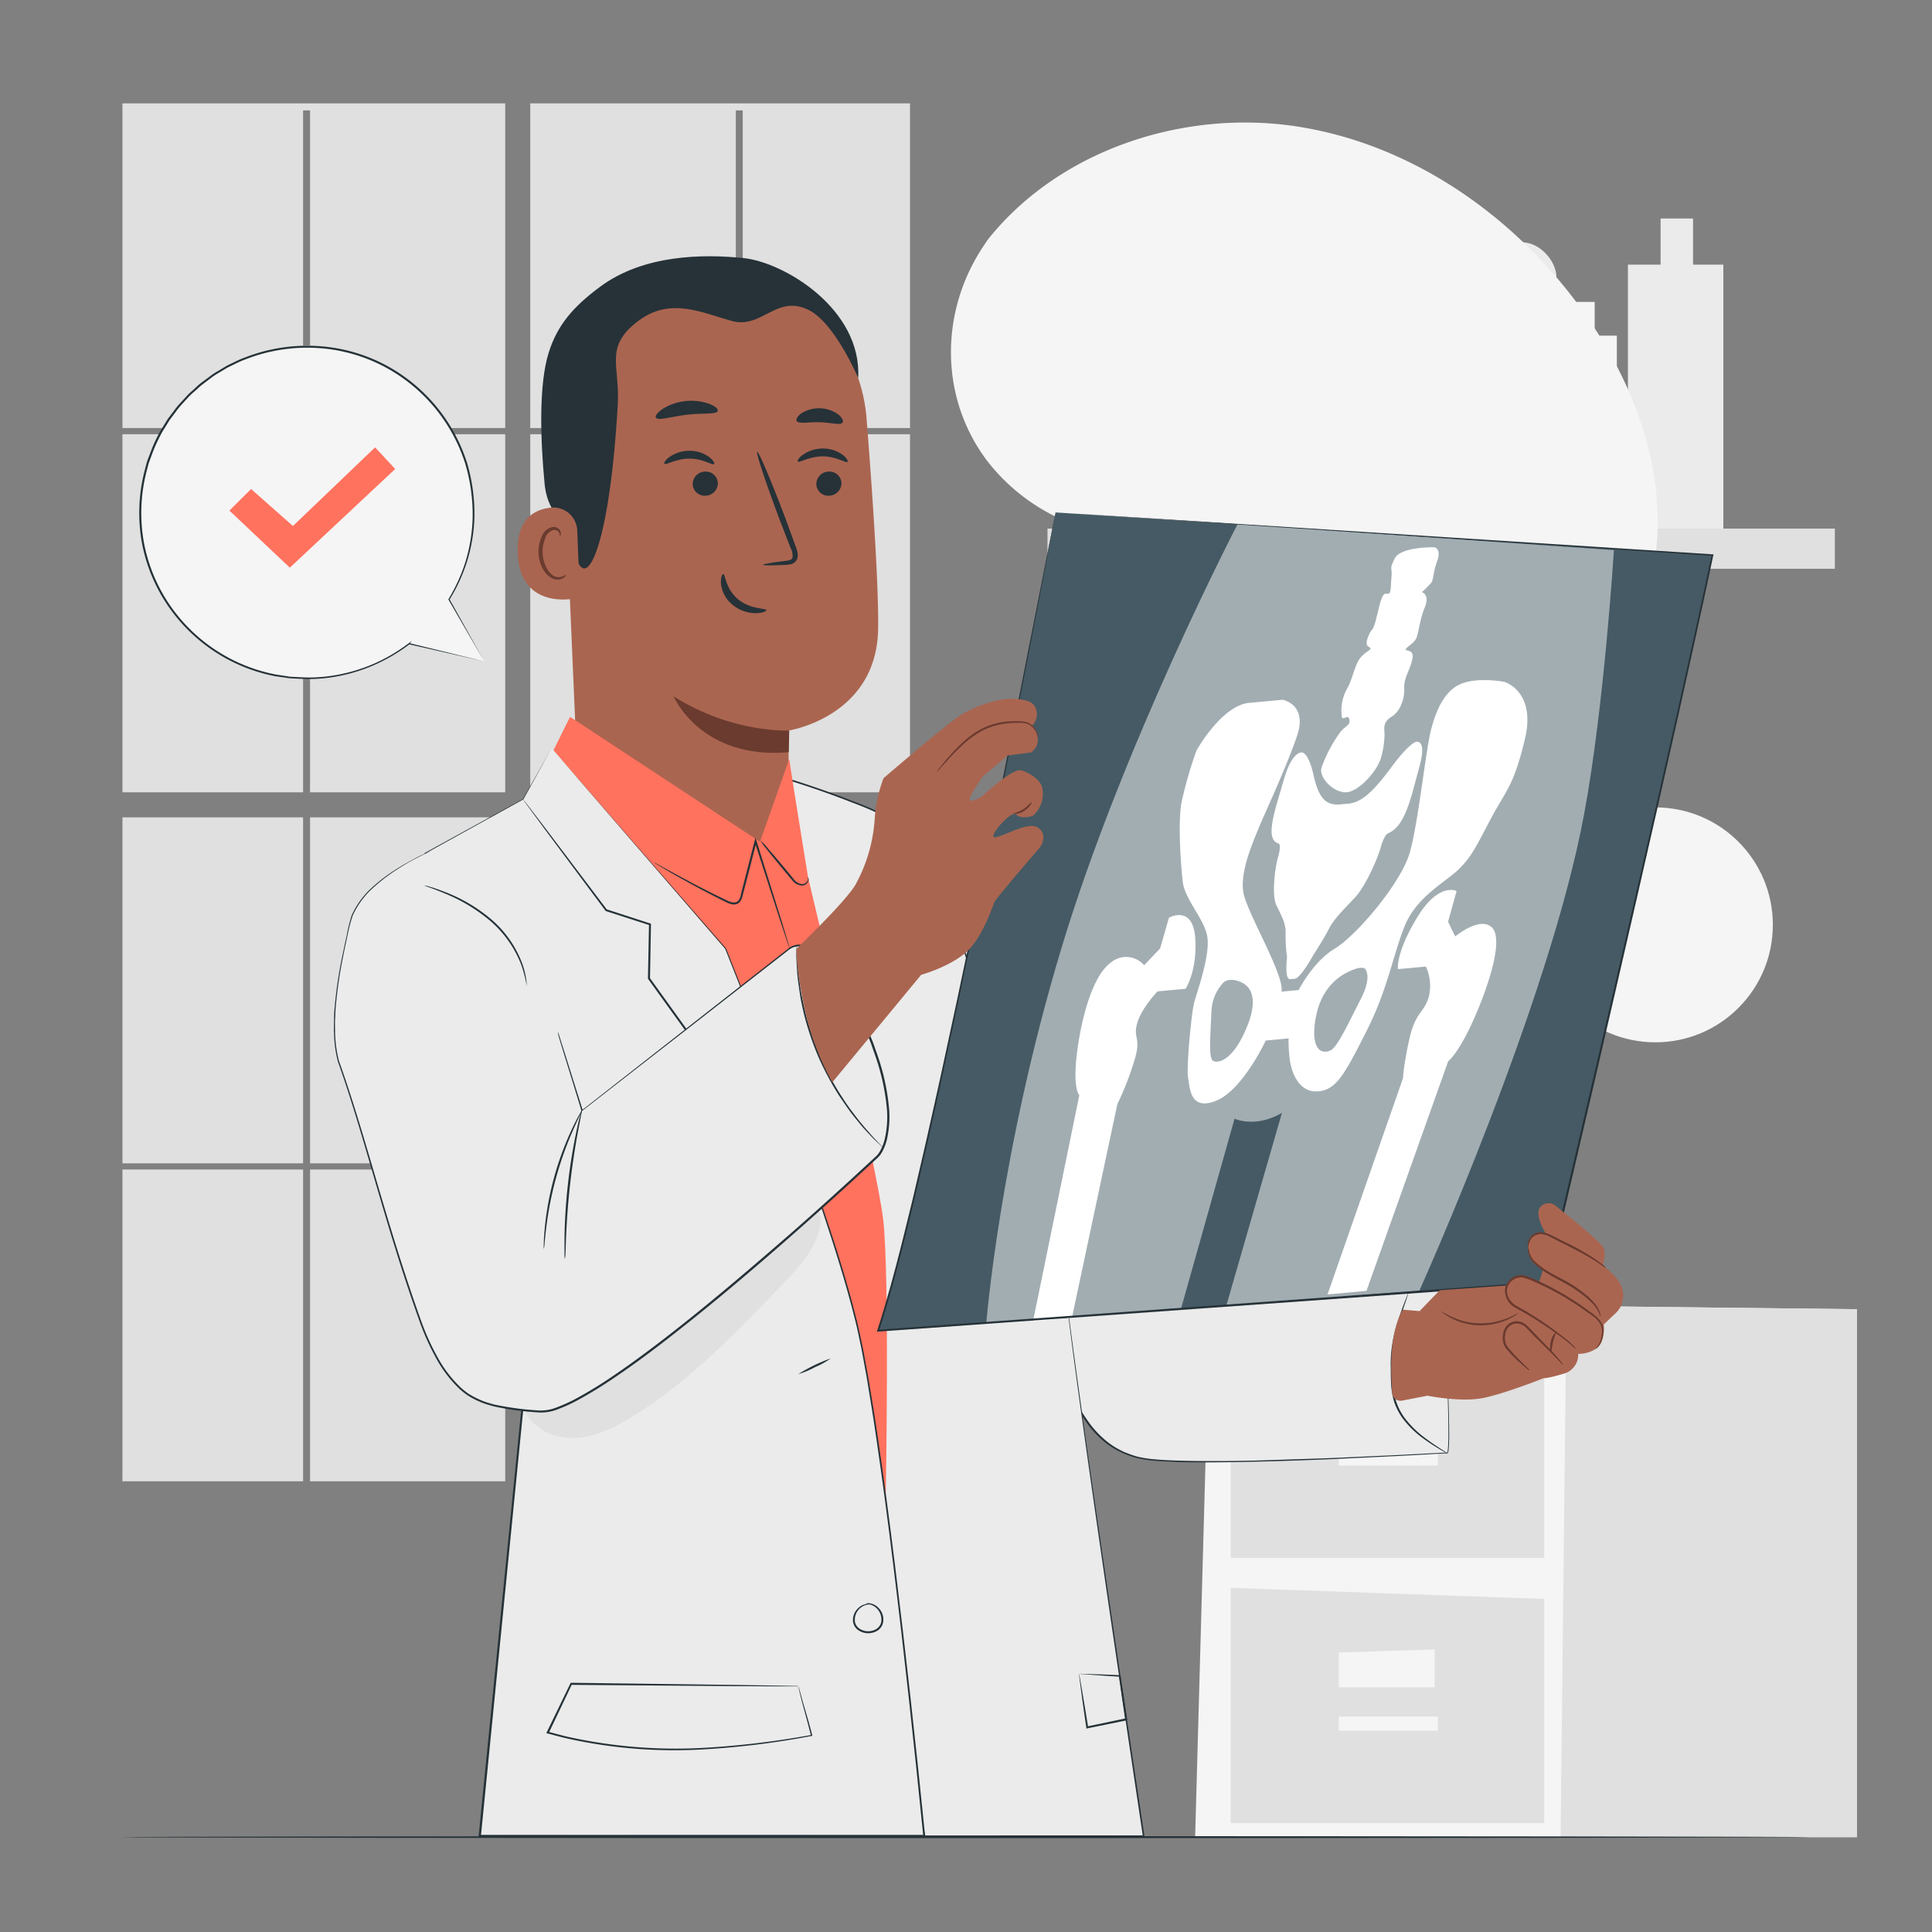 <svg xmlns="http://www.w3.org/2000/svg" viewBox="0 0 500 500"><rect x="0" y="0" width="500" height="500" fill="#808080" stroke="none"/><g id="background-complete"><rect x="31.69" y="112.38" width="46.75" height="92.67" style="fill:#e0e0e0"></rect><rect x="80.24" y="112.38" width="50.51" height="92.67" style="fill:#e0e0e0"></rect><rect x="80.24" y="211.53" width="50.51" height="89.54" style="fill:#e0e0e0"></rect><polygon points="137.23 110.78 190.43 110.78 190.43 28.57 192.22 28.57 192.22 110.78 235.51 110.78 235.51 26.75 137.23 26.75 137.23 110.78" style="fill:#e0e0e0"></polygon><rect x="192.22" y="112.38" width="43.29" height="92.67" style="fill:#e0e0e0"></rect><rect x="192.22" y="211.53" width="43.29" height="89.54" style="fill:#e0e0e0"></rect><rect x="31.69" y="211.53" width="46.75" height="89.54" style="fill:#e0e0e0"></rect><rect x="137.23" y="211.53" width="53.2" height="89.54" style="fill:#e0e0e0"></rect><rect x="31.69" y="302.67" width="46.75" height="80.69" style="fill:#e0e0e0"></rect><rect x="192.22" y="302.67" width="43.29" height="80.69" style="fill:#e0e0e0"></rect><polygon points="78.44 110.78 78.44 28.57 80.24 28.57 80.24 110.78 130.75 110.78 130.75 26.75 31.69 26.75 31.69 110.78 78.44 110.78" style="fill:#e0e0e0"></polygon><rect x="137.23" y="302.67" width="53.2" height="80.69" style="fill:#e0e0e0"></rect><rect x="80.24" y="302.67" width="50.51" height="80.69" style="fill:#e0e0e0"></rect><rect x="137.23" y="112.38" width="53.2" height="92.67" style="fill:#e0e0e0"></rect><polygon points="313.13 336.93 309.3 475.45 480.56 475.45 480.56 338.82 313.13 336.93" style="fill:#f5f5f5"></polygon><polygon points="405.4 337.98 403.88 475.45 480.56 475.45 480.56 338.82 405.4 337.98" style="fill:#e0e0e0"></polygon><polygon points="318.51 342.29 318.51 403.18 399.64 403.18 399.64 345.17 318.51 342.29" style="fill:#e0e0e0"></polygon><polygon points="346.48 359.04 346.48 368.03 371.3 368.03 371.3 358.22 346.48 359.04" style="fill:#f5f5f5"></polygon><rect x="346.48" y="375.6" width="25.63" height="3.68" style="fill:#f5f5f5"></rect><polygon points="318.51 410.93 318.51 471.81 399.64 471.81 399.64 413.8 318.51 410.93" style="fill:#e0e0e0"></polygon><polygon points="346.48 427.68 346.48 436.67 371.3 436.67 371.3 426.86 346.48 427.68" style="fill:#f5f5f5"></polygon><rect x="346.48" y="444.23" width="25.63" height="3.68" style="fill:#f5f5f5"></rect><path d="M361.36,62.68h-3V57a3.17,3.17,0,0,0-3-3.34H332.57a3.17,3.17,0,0,0-3,3.34v5.68h-3V57a6.17,6.17,0,0,1,6-6.34H355.4a6.17,6.17,0,0,1,6,6.34Z" style="fill:#ebebeb"></path><rect x="284.69" y="62.68" width="118.12" height="78.98" rx="9.13" style="fill:#ebebeb"></rect><rect x="340.44" y="86.22" width="7.08" height="31.74" style="fill:#f5f5f5"></rect><rect x="340.44" y="86.22" width="7.08" height="31.74" transform="translate(241.9 446.07) rotate(-90)" style="fill:#f5f5f5"></rect><path d="M370.35,102.16a2,2,0,0,1-.05-.42q0-.46-.09-1.26c0-.28,0-.58-.06-.92s-.11-.71-.17-1.11a20.64,20.64,0,0,0-.56-2.72,25.56,25.56,0,0,0-2.95-7A26.24,26.24,0,0,0,335,77.55a24.57,24.57,0,0,0-6.62,3.57,29.54,29.54,0,0,0-3,2.53,29,29,0,0,0-2.56,3,25.21,25.21,0,0,0-3.74,7.21,25.94,25.94,0,0,0,0,16.52,25.14,25.14,0,0,0,3.74,7.22,30,30,0,0,0,2.56,3,32.05,32.05,0,0,0,3,2.53,28.27,28.27,0,0,0,3.22,2.06,25.61,25.61,0,0,0,3.41,1.5,26.31,26.31,0,0,0,31.52-11.17,25.63,25.63,0,0,0,2.94-7,20.76,20.76,0,0,0,.56-2.73c.06-.4.13-.76.17-1.1s0-.64.06-.92q.06-.8.09-1.26a2.14,2.14,0,0,1,.05-.43,2.85,2.85,0,0,1,0,.43c0,.31,0,.73,0,1.26q0,.42,0,.93c0,.34-.1.71-.15,1.12a19,19,0,0,1-.51,2.75,25.17,25.17,0,0,1-2.89,7.11,26.64,26.64,0,0,1-17.92,12.62,27.06,27.06,0,0,1-17.52-2.65,27.17,27.17,0,0,1-3.28-2.1,29.33,29.33,0,0,1-3-2.57,29.89,29.89,0,0,1-2.62-3.09,25.71,25.71,0,0,1-3.83-7.37,28.41,28.41,0,0,1-1.38-8.44,28.74,28.74,0,0,1,1.38-8.44,25.65,25.65,0,0,1,3.83-7.36A30.08,30.08,0,0,1,325,83.27a30.73,30.73,0,0,1,3-2.58,28.46,28.46,0,0,1,3.28-2.1,28.14,28.14,0,0,1,3.49-1.52,26.56,26.56,0,0,1,31.95,11.5,25.05,25.05,0,0,1,2.89,7.11,18.75,18.75,0,0,1,.51,2.75c.05.4.12.77.15,1.11s0,.65,0,.93c0,.54,0,1,0,1.27A2.66,2.66,0,0,1,370.35,102.16Z" style="fill:#f5f5f5"></path><path d="M438.16,68.49V56.55h-8.4V68.49h-8.45V136.8H446V68.49Z" style="fill:#ebebeb"></path><rect x="271.09" y="136.8" width="203.77" height="10.4" style="fill:#e0e0e0"></rect><rect x="310.91" y="147.19" width="5.93" height="24.58" style="fill:#e0e0e0"></rect><rect x="429.56" y="147.19" width="5.93" height="24.58" style="fill:#e0e0e0"></rect><path d="M392.21,86.86V78.13h-6.15v8.73h-6.17V136.8h18.05V86.86Z" style="fill:#fafafa"></path><path d="M412.7,86.86V78.13h-6.14v8.73h-6.18V136.8h18.06V86.86Z" style="fill:#f5f5f5"></path><rect x="278.47" y="104.35" width="32.44" height="32.44" style="fill:#e0e0e0"></rect><path d="M310.76,112.69c0,.21-7.17.38-16,.38s-16-.17-16-.38,7.16-.38,16-.38S310.76,112.48,310.76,112.69Z" style="fill:#ebebeb"></path><path d="M295.93,117s.12,0,.33,0a2.67,2.67,0,0,1,.86.41,4.64,4.64,0,0,1,1.78,3,6.8,6.8,0,0,1-.84,5.1,4.67,4.67,0,0,1-2.52,1.91,6.13,6.13,0,0,1-3.37,0,6,6,0,0,1-4.51-4.34,5.06,5.06,0,0,1,4.76-6.21,2.13,2.13,0,0,1,1.25.21c0,.07-.45,0-1.23.09a5.14,5.14,0,0,0-2.89,1.4,4.67,4.67,0,0,0-1.21,4.36,5.34,5.34,0,0,0,4,3.76,5.52,5.52,0,0,0,3,0,4,4,0,0,0,2.16-1.6,6.37,6.37,0,0,0,.88-4.6,4.58,4.58,0,0,0-1.43-2.85C296.35,117.16,295.9,117,295.93,117Z" style="fill:#ebebeb"></path></g><g id="background-simple"><path d="M255.57,62.11l-1.18,1.78c-9.93,15-11.12,34.18-2.54,49.78a46.61,46.61,0,0,0,3.75,5.76,50.55,50.55,0,0,0,43.7,19.27c9.79-.82,19.79-4.47,29.17-1.69,12.21,3.61,18.6,16.48,23.63,28.08s11.45,24.47,23.68,28c7.66,2.23,16.06.12,23.13-3.67,18.7-10,29.55-31.49,30.07-52.5s-8.13-41.38-20.64-58.22c-17.52-23.58-43.61-41.57-72.91-46S274,38.87,255.57,62.11Z" style="fill:#f5f5f5"></path><circle cx="428.41" cy="239.35" r="30.4" style="fill:#f5f5f5"></circle></g><g id="Character"><path d="M224.27,108.34A42.57,42.57,0,0,0,181.9,69.1h-2.2c-23.78,1.34-35.93,22.29-33.93,46l4.1,95.16h0l54.37,21.32-.18-42.51s22.87-3.51,23.2-26.36C227.41,151.68,225.89,128.92,224.27,108.34Z" style="fill:#aa6550"></path><path d="M204.25,189.05s-14.6.84-29.93-8.83c0,0,7,16.46,29.82,14.45Z" style="fill:#6b3b2f"></path><path d="M217.77,125a3.28,3.28,0,0,1-3.16,3.29,3.12,3.12,0,0,1-3.35-2.95,3.26,3.26,0,0,1,3.15-3.29A3.12,3.12,0,0,1,217.77,125Z" style="fill:#263238"></path><path d="M219.34,119.52c-.41.42-2.87-1.41-6.39-1.41s-6.09,1.75-6.47,1.32c-.18-.19.23-1,1.35-1.77a9,9,0,0,1,5.18-1.59,8.7,8.7,0,0,1,5.09,1.65C219.17,118.56,219.54,119.33,219.34,119.52Z" style="fill:#263238"></path><path d="M185.78,125a3.27,3.27,0,0,1-3.15,3.29,3.13,3.13,0,0,1-3.36-2.95,3.26,3.26,0,0,1,3.15-3.29A3.12,3.12,0,0,1,185.78,125Z" style="fill:#263238"></path><path d="M184.81,120.1c-.4.42-2.87-1.41-6.38-1.41s-6.09,1.76-6.47,1.32c-.19-.19.22-1,1.35-1.77a8.9,8.9,0,0,1,5.18-1.58,8.53,8.53,0,0,1,5.08,1.65C184.65,119.14,185,119.91,184.81,120.1Z" style="fill:#263238"></path><path d="M197.51,146.17c0-.2,2.17-.57,5.7-1,.9-.09,1.75-.27,1.9-.88a4.59,4.59,0,0,0-.59-2.66l-2.64-6.84c-3.66-9.73-6.31-17.73-5.92-17.87s3.68,7.62,7.35,17.35l2.52,6.88c.34,1,.92,2.18.46,3.52a2.23,2.23,0,0,1-1.48,1.31,6.48,6.48,0,0,1-1.52.21C199.73,146.36,197.52,146.37,197.51,146.17Z" style="fill:#263238"></path><path d="M187.17,148.58c.57,0,.57,3.78,3.82,6.49s7.32,2.31,7.35,2.84c0,.24-.91.74-2.62.78a9.49,9.49,0,0,1-6.13-2.15,8.27,8.27,0,0,1-3-5.44C186.48,149.5,186.9,148.56,187.17,148.58Z" style="fill:#263238"></path><path d="M185.75,106.34c-.35,1-3.86.49-8,1s-7.45,1.61-8,.75c-.24-.41.34-1.31,1.69-2.23a14,14,0,0,1,12.17-1.32C185.14,105.13,185.9,105.88,185.75,106.34Z" style="fill:#263238"></path><path d="M218.07,109.35c-.62.79-3,0-5.95-.08s-5.37.52-5.94-.31c-.24-.41.14-1.21,1.22-2a8.59,8.59,0,0,1,9.58.32C218,108.14,218.34,109,218.07,109.35Z" style="fill:#263238"></path><path d="M222.1,97.86s-6-14.33-12.9-17.68c-8.34-4.06-12,5.1-19.92,2.86s-15.92-6.14-24.07,0c-8.92,6.72-4.76,11.45-5.33,21.59-2.32,41.11-9.85,52.72-11.94,33.35-.23-2.12-6.12-3.82-7-12.78-1.11-11.63-1.53-25.74,1.08-34,2.2-6.95,6.18-11.74,13.3-17,11.24-8.34,26.65-8.49,37.12-7.41S223.09,79.94,222.1,97.86Z" style="fill:#263238"></path><path d="M149.39,137.36a6.2,6.2,0,0,0-6.68-6c-4.26.4-9,2.81-8.75,11.62.47,15.62,16.06,11.93,16.07,11.48S149.65,143.9,149.39,137.36Z" style="fill:#aa6550"></path><path d="M146.46,148.7c-.07,0-.27.2-.72.42a2.74,2.74,0,0,1-2,.1c-1.67-.55-3.13-3.13-3.29-5.95a8.9,8.9,0,0,1,.64-3.92,3.13,3.13,0,0,1,2-2.15,1.4,1.4,0,0,1,1.63.7c.22.43.13.74.21.77s.33-.27.18-.91a1.65,1.65,0,0,0-.64-1,2,2,0,0,0-1.52-.36,3.83,3.83,0,0,0-2.77,2.51,9.3,9.3,0,0,0-.81,4.38c.19,3.15,1.89,6,4.17,6.63a2.91,2.91,0,0,0,2.48-.48C146.44,149.07,146.51,148.72,146.46,148.7Z" style="fill:#6b3b2f"></path><path d="M373.32,333.12l-61.25-5.51s-39.86-70.21-45.41-79.3S245,219,239.19,217.85,267.55,343,273.51,354.28s9.69,20.15,21.17,23S373,376,374.47,376,373.32,333.12,373.32,333.12Z" style="fill:#ebebeb"></path><path d="M373.32,333.12s0,.43.1,1.27.13,2.09.24,3.71c.19,3.27.47,8.08.77,14.29.15,3.1.31,6.56.44,10.33.06,1.89.12,3.87.15,5.92s.07,4.18-.11,6.4a4.52,4.52,0,0,1-.16.85.43.43,0,0,1-.17.25.29.29,0,0,1-.17,0h-.11l-.41,0-1.7.09-3.47.2-7.28.39-15.83.76c-5.55.23-11.37.46-17.43.62s-12.37.3-18.91.24c-1.63,0-3.28,0-4.94-.1s-3.34-.11-5-.27a30.79,30.79,0,0,1-5.08-.73,22.2,22.2,0,0,1-2.47-.8c-.41-.16-.82-.31-1.22-.49l-1.18-.58a20.51,20.51,0,0,1-4.34-3,25.76,25.76,0,0,1-3.61-4,70.44,70.44,0,0,1-5.61-9.34l-2.56-4.92a52.38,52.38,0,0,1-2.08-5.24c-1.25-3.56-2.4-7.18-3.54-10.86-2.27-7.34-4.47-14.88-6.65-22.57-4.36-15.38-8.65-31.37-12.79-47.81-2.24-8.94-4.38-17.78-6.29-26.53-1-4.37-1.86-8.72-2.61-13.06-.37-2.17-.71-4.34-.91-6.52a12.09,12.09,0,0,1,0-3.34,1.41,1.41,0,0,1,.19-.45.62.62,0,0,1,.57-.29,5,5,0,0,1,.85.24,8.55,8.55,0,0,1,1.47.77,32.16,32.16,0,0,1,5,4.11c1.54,1.49,3,3,4.42,4.61,2.84,3.14,5.49,6.38,8,9.64s4.93,6.57,7.12,10c.56.84,1.06,1.71,1.55,2.58s1,1.73,1.48,2.59l2.94,5.12,40.19,70.32-.14-.09,45.08,4.15,12,1.12,3.1.3,1,.11-1.07-.07-3.13-.27-12.07-1-45-4H312l0-.08-40.3-70.23c-1-1.7-1.95-3.4-2.94-5.12-.49-.86-1-1.73-1.48-2.59s-1-1.74-1.55-2.57c-2.17-3.37-4.59-6.65-7.1-9.92s-5.18-6.48-8-9.61c-1.41-1.56-2.87-3.1-4.4-4.58a32.24,32.24,0,0,0-4.92-4,8.83,8.83,0,0,0-1.4-.72,4.53,4.53,0,0,0-.7-.21s-.17.13-.23.37a11.42,11.42,0,0,0,0,3.15c.19,2.16.53,4.32.9,6.48.76,4.33,1.66,8.67,2.61,13,1.92,8.74,4.06,17.58,6.3,26.51,4.13,16.44,8.42,32.42,12.77,47.8,2.18,7.69,4.37,15.22,6.63,22.57,1.14,3.67,2.29,7.29,3.53,10.84a51.19,51.19,0,0,0,2.05,5.18l2.56,4.91a69.79,69.79,0,0,0,5.56,9.29,25.31,25.31,0,0,0,3.53,3.91,20.19,20.19,0,0,0,4.25,3l1.16.58c.39.17.79.31,1.19.47a20.92,20.92,0,0,0,2.43.8,31.38,31.38,0,0,0,5,.72c1.67.16,3.35.21,5,.27s3.31.09,4.94.11c6.52.07,12.83,0,18.89-.21s11.87-.37,17.42-.59l15.83-.72,7.28-.38,3.48-.18,1.7-.08.42,0h.16c0,.15,0,0,0,0s0,0,0-.11a4.89,4.89,0,0,0,.14-.78c.19-2.18.14-4.32.13-6.37s-.08-4-.13-5.91c-.12-3.78-.26-7.23-.39-10.33-.29-6.2-.52-11-.68-14.29q-.12-2.44-.18-3.72C373.33,333.55,373.32,333.12,373.32,333.12Z" style="fill:#263238"></path><path d="M275.71,331.07C274.49,332.5,296,475.25,296,475.25H239.19L198,281.21l6.29-79.44s29.77,9,34.94,16.08S275.71,331.07,275.71,331.07Z" style="fill:#ebebeb"></path><path d="M275.71,331.07c-.28-.92-4.61-15.17-12.62-41.5-4.07-13.19-9-29.22-15-47.49-1.51-4.56-3.1-9.26-4.83-14.07-.88-2.39-1.76-4.83-2.8-7.24a11.93,11.93,0,0,0-1.9-3.38,16.6,16.6,0,0,0-3.07-2.5,86.79,86.79,0,0,0-14.89-7.17c-5.27-2.07-10.75-4-16.4-5.74l.29-.2c-1.9,24.19-4,51-6.26,79.45v-.07c5.34,25.14,11.07,52.08,17,79.86,8.57,40.35,16.76,78.9,24.25,114.18l-.24-.19L296,475l-.22.25c-6.5-43.41-11.75-79.44-15.27-104.63-1.76-12.6-3.09-22.49-3.91-29.24s-1.12-10.36-.91-10.35a11.43,11.43,0,0,0,.13,2.64c.18,1.74.48,4.33.91,7.7.87,6.74,2.23,16.62,4,29.21,3.59,25.18,8.91,61.2,15.45,104.6l0,.25H296l-56.83,0H239l0-.2L214.67,361.13l-17-79.86v-.08c2.26-28.41,4.39-55.25,6.32-79.44l0-.28.26.08q8.5,2.65,16.42,5.76a87,87,0,0,1,15,7.24,16.88,16.88,0,0,1,3.15,2.56,12.67,12.67,0,0,1,2,3.5c1,2.43,1.92,4.87,2.8,7.27,1.72,4.81,3.31,9.52,4.81,14.09,6,18.28,10.89,34.32,14.92,47.52s7.11,23.6,9.2,30.69l2.38,8.1c.26.91.46,1.61.6,2.08S275.71,331.07,275.71,331.07Z" style="fill:#263238"></path><path d="M143.23,194.18l4.3-8.65,49.16,32.31,7.56-21.37c0,.51,4.85,30.44,4.85,30.44s17.73,74.08,19.45,88.53.68,71.43.68,71.43l-2-10.16s-8.24-39.83-8.86-42-27.63-83.14-31.88-89.15S143.23,194.18,143.23,194.18Z" style="fill:#FF725E"></path><path d="M142.77,193.65l-7.39,13.25-25.35,14,26,135.38-11.86,119h115s-9.88-100.8-17.4-132.43-34-97.25-34-97.25Z" style="fill:#ebebeb"></path><path d="M142.77,193.65c.74.86,16.51,19,45.14,51.82l0,0v0c5,12.57,10.63,27,16.52,43,2.93,8,5.95,16.46,8.92,25.3s5.92,18.11,8.36,27.87c.61,2.44,1.08,4.93,1.64,7.43l1.39,7.6c.87,5.12,1.72,10.32,2.48,15.61,1.57,10.58,3,21.49,4.39,32.68,2.77,22.37,5.36,45.87,7.81,70.2l0,.28H123.87l0-.28c4.29-42.87,8.3-83,11.89-119v.06c-11-57.8-20-104.88-25.88-135.4l0-.09.08,0,25.37-13.94,0,0,7.46-13.21c-.23.43-2.34,4.24-7.33,13.28v0h0l-25.32,14,.06-.13c5.88,30.5,14.95,77.57,26.08,135.36v.06c-3.57,36-7.56,76.13-11.82,119l-.26-.28h115l-.26.28c-2.44-24.33-5-47.82-7.77-70.19-1.38-11.19-2.81-22.09-4.37-32.67-.76-5.29-1.61-10.49-2.46-15.61q-.71-3.82-1.39-7.59c-.56-2.48-1-5-1.63-7.41-2.43-9.73-5.39-19-8.32-27.83s-6-17.28-8.88-25.31c-5.87-16.05-11.44-30.47-16.45-43l0,0Z" style="fill:#263238"></path><path d="M210.1,309.48c-.36.44-5.08-5.38-12.25-14.91s-16.95-22.88-27.59-37.7l-2.52-3.51-.05-.07v-.08c.09-4.85.19-9.54.27-14l.18.24-11.34-3.66-.07,0,0-.05L141.21,214.9,136.87,209l-1.13-1.56-.28-.41c-.06-.09-.09-.14-.08-.14s0,0,.11.12l.31.38,1.19,1.53,4.44,5.81,15.63,20.67-.12-.08L168.29,239l.18.06v.18c-.08,4.47-.16,9.17-.25,14l-.05-.16,2.52,3.51c10.64,14.81,20.34,28.18,27.46,37.78S209.84,309.81,210.1,309.48Z" style="fill:#263238"></path><path d="M135.92,365.14c2.12,4.82,7.83,7.3,13.09,7s10.15-2.74,14.63-5.51c14.82-9.15,27-21.88,39.08-34.47,4.11-4.3,8.4-8.94,9.52-14.78.45-2.37-.11-5.46-2.44-6.08-1.44-.39-2.91.38-4.2,1.13A398.37,398.37,0,0,0,135,364.63" style="fill:#e0e0e0"></path><path d="M111.37,220.33s-18.31,7.5-20.82,18.52c-2.79,12.25-6.33,28.07-2,38.74s17,60.09,23.72,72.35,11.69,14.18,27.5,15.37,87.48-66.17,87.48-66.17,8-7.64-3.49-34.13-19.4-19.53-19.4-19.53l-53.66,41.93S147,275,144.38,267" style="fill:#ebebeb"></path><path d="M144.38,267s.16.44.44,1.31.69,2.19,1.24,3.89c1.08,3.45,2.68,8.54,4.76,15.16l-.17-.06L177,266.65l17.15-13.43,9.44-7.39.61-.48a2.81,2.81,0,0,1,.7-.43,4.72,4.72,0,0,1,1.56-.44,6.77,6.77,0,0,1,3.17.56,15.24,15.24,0,0,1,5.08,4,54.06,54.06,0,0,1,7.13,11.26l1.44,3.11L224,265l.65,1.61,1.31,3.24,1.17,3.34a57.67,57.67,0,0,1,3,14.15,26.72,26.72,0,0,1-.57,7.44,12.55,12.55,0,0,1-1.39,3.55,6.07,6.07,0,0,1-.56.8,6.42,6.42,0,0,1-.69.69l-1.39,1.29q-11.13,10.34-23.22,20.9c-8.05,7-16.39,14.1-25.1,21-6,4.77-12,9.36-18.22,13.54a109.71,109.71,0,0,1-9.49,5.82,40.52,40.52,0,0,1-5,2.29,11.6,11.6,0,0,1-5.43.86,75.47,75.47,0,0,1-10.66-1.42c-.88-.17-1.73-.47-2.59-.7a22,22,0,0,1-2.47-1A21.19,21.19,0,0,1,121,361.1a19.36,19.36,0,0,1-2.07-1.64,32.26,32.26,0,0,1-6.22-8.26A62,62,0,0,1,108.6,342c-9-25-14.37-48.37-21.16-67.28a33.27,33.27,0,0,1-1-7.3c-.08-1.2,0-2.38,0-3.55s.08-2.31.2-3.44a109.89,109.89,0,0,1,1.88-12.64q.6-2.94,1.21-5.65A43.52,43.52,0,0,1,91,236.94a21.45,21.45,0,0,1,5.55-7.48,42.94,42.94,0,0,1,6-4.5c1.81-1.18,3.43-2,4.74-2.73s2.33-1.16,3-1.46,1.06-.44,1.06-.44l-1,.49c-.69.32-1.7.81-3,1.5s-2.9,1.58-4.7,2.77a44.47,44.47,0,0,0-5.91,4.52A21.35,21.35,0,0,0,91.26,237a43,43,0,0,0-1.33,5.15c-.4,1.81-.8,3.69-1.18,5.65a109.93,109.93,0,0,0-1.84,12.61c-.11,1.12-.13,2.27-.19,3.42s0,2.34,0,3.52a32.27,32.27,0,0,0,1,7.22c6.82,18.87,12.27,42.25,21.25,67.21a61.7,61.7,0,0,0,4.1,9.15,32.14,32.14,0,0,0,6.13,8.13,19.72,19.72,0,0,0,2,1.6,20.65,20.65,0,0,0,2.26,1.25,23,23,0,0,0,2.42,1c.84.23,1.67.52,2.54.69a76.85,76.85,0,0,0,10.59,1.4,11.09,11.09,0,0,0,5.22-.83,40,40,0,0,0,4.95-2.27,107.51,107.51,0,0,0,9.44-5.78c6.17-4.18,12.19-8.77,18.19-13.52,8.7-6.92,17-14,25.08-21s15.8-14,23.22-20.87l1.39-1.29a7.92,7.92,0,0,0,.65-.64,6.66,6.66,0,0,0,.52-.75,12.22,12.22,0,0,0,1.33-3.41,25.55,25.55,0,0,0,.56-7.29,57.53,57.53,0,0,0-3-14c-.39-1.11-.78-2.22-1.16-3.32l-1.31-3.23-.65-1.61-.71-1.56c-.48-1-1-2.07-1.43-3.1a53.56,53.56,0,0,0-7.05-11.17,14.9,14.9,0,0,0-4.91-3.89,6.37,6.37,0,0,0-3-.53,4.35,4.35,0,0,0-1.43.4,6.26,6.26,0,0,0-1.22.85l-9.46,7.37-17.18,13.4c-10.64,8.27-19.57,15.23-26.44,20.58l-.13.1,0-.16c-2-6.63-3.6-11.73-4.66-15.18-.52-1.72-.92-3-1.19-3.91S144.38,267,144.38,267Z" style="fill:#263238"></path><path d="M136.34,255.23a35.27,35.27,0,0,0-1.45-5.57A28.65,28.65,0,0,0,127,238.43a43.44,43.44,0,0,0-11.85-7.19c-1.64-.7-3-1.2-3.94-1.55a9.15,9.15,0,0,1-1.45-.57,9.06,9.06,0,0,1,1.51.38c1,.28,2.35.74,4,1.39a41.06,41.06,0,0,1,12,7.15,27.88,27.88,0,0,1,7.94,11.49,21.19,21.19,0,0,1,1,4.14,11,11,0,0,1,.1,1.16A2,2,0,0,1,136.34,255.23Z" style="fill:#263238"></path><path d="M140.74,323.23a8.78,8.78,0,0,1,0-1.5c0-1,.1-2.34.26-4.05a77.92,77.92,0,0,1,2.46-13.18,79,79,0,0,1,4.68-12.57c.74-1.55,1.38-2.78,1.86-3.61a8.12,8.12,0,0,1,.79-1.28,8.38,8.38,0,0,1-.61,1.37c-.42.86-1,2.11-1.7,3.67a88.81,88.81,0,0,0-7.11,25.64c-.21,1.69-.35,3.07-.43,4A8.06,8.06,0,0,1,140.74,323.23Z" style="fill:#263238"></path><path d="M146.18,325.86a10.41,10.41,0,0,1-.09-1.54c0-1,0-2.43,0-4.2.06-3.55.3-8.46.91-13.85s1.48-10.23,2.22-13.7c.37-1.74.7-3.14,1-4.1a8.16,8.16,0,0,1,.44-1.48,10.17,10.17,0,0,1-.25,1.53c-.2,1.06-.47,2.45-.79,4.12-.65,3.48-1.45,8.32-2.06,13.69s-.91,10.26-1.06,13.8c-.06,1.7-.11,3.11-.15,4.19A7.63,7.63,0,0,1,146.18,325.86Z" style="fill:#263238"></path><path d="M225.57,415.2c-2.72-.68-5.48,2.65-4.32,5.21s5.48,2.67,6.79.19-1.16-6-3.94-5.56" style="fill:#ebebeb"></path><path d="M224.1,415s.08,0,.25-.07a2.34,2.34,0,0,1,.73,0,3.91,3.91,0,0,1,2.35,1.27,4.22,4.22,0,0,1,1.09,3.8,3.3,3.3,0,0,1-1.42,2,4.57,4.57,0,0,1-5-.13,3.26,3.26,0,0,1-1.31-2,4.14,4.14,0,0,1,1.34-3.71,3.81,3.81,0,0,1,2.45-1.08,2.24,2.24,0,0,1,.73.09c.16,0,.24.07.23.09s-.35-.05-.95,0a4,4,0,0,0-3.33,4.49,2.78,2.78,0,0,0,1.14,1.72,4.06,4.06,0,0,0,2.18.7,4.13,4.13,0,0,0,2.21-.58,2.87,2.87,0,0,0,1.24-1.66,4.08,4.08,0,0,0-3-4.74C224.45,415,224.11,415.1,224.1,415Z" style="fill:#263238"></path><path d="M215,351.55a20.66,20.66,0,0,1-4.09,2.27,20.76,20.76,0,0,1-4.31,1.8,42.11,42.11,0,0,1,8.4-4.07Z" style="fill:#263238"></path><path d="M364.5,334.51a1.58,1.58,0,0,1-.11.49c-.12.36-.26.81-.43,1.34-.38,1.17-1,2.84-1.62,4.93a43.13,43.13,0,0,0-1.68,7.47,32.61,32.61,0,0,0-.24,4.5c0,1.58,0,3.21.12,4.86a18,18,0,0,0,.83,4.73,15.8,15.8,0,0,0,2.06,4,25.35,25.35,0,0,0,5.41,5.34c1.74,1.32,3.23,2.27,4.26,2.95a13.3,13.3,0,0,1,1.57,1.08,2.08,2.08,0,0,1-.45-.21l-1.23-.7c-1.06-.62-2.58-1.53-4.37-2.82a24.77,24.77,0,0,1-5.58-5.36,16.41,16.41,0,0,1-2.15-4.07,18.55,18.55,0,0,1-.87-4.86c-.1-1.69-.08-3.32-.11-4.9a32.15,32.15,0,0,1,.28-4.57,39.67,39.67,0,0,1,1.8-7.51c.7-2.08,1.34-3.74,1.78-4.88l.52-1.32A1.77,1.77,0,0,1,364.5,334.51Z" style="fill:#263238"></path><path d="M206.58,436.43l-.31,0H202.1l-12.31-.06-42-.33.23-.15L142,448.53l-.16-.36c1.43.37,3,.8,4.51,1.18a129.17,129.17,0,0,0,36.62,2.94A225.18,225.18,0,0,0,210,449l-.12.18c-1-4-1.93-7.2-2.49-9.4-.28-1.09-.48-1.94-.61-2.5-.06-.27-.11-.48-.14-.65a.87.87,0,0,1,0-.23l.06.21.19.64c.17.59.4,1.43.69,2.49.6,2.18,1.61,5.32,2.63,9.37l0,.15-.15,0a214.88,214.88,0,0,1-27.09,3.42,127.59,127.59,0,0,1-36.76-2.89c-1.56-.38-3.09-.81-4.53-1.18l-.3-.08.14-.28,6.11-12.61.07-.14h.16l42.11.55,12.26.2,3.26.07.84,0Z" style="fill:#263238"></path><path d="M279.3,433.19a3.21,3.21,0,0,1,.7,0l2.11.06c1.83.05,4.49.14,7.73.29H290l0,.17c.5,3.26,1.08,7.11,1.71,11.24l0,.25-.24.05-1.19.24-8.89,1.81-.25.06,0-.25c-.62-4.15-1.1-7.66-1.42-10.11-.16-1.16-.28-2.1-.37-2.84a5.68,5.68,0,0,1-.1-1s.09.39.22,1.07.29,1.7.5,2.88c.42,2.45,1,5.87,1.64,9.89l-.29-.19,8.89-1.86,1.18-.24-.2.29c-.6-4.14-1.16-8-1.63-11.25l.2.18c-3.12-.18-5.72-.38-7.56-.51l-2.15-.17Z" style="fill:#263238"></path><path d="M204.38,245.48a3.06,3.06,0,0,1-.22-.53l-.54-1.56c-.47-1.42-1.13-3.38-1.93-5.81-1.62-5-3.86-11.91-6.39-19.74h.49c-.47,1.84-1,3.77-1.47,5.73-.6,2.34-1.2,4.62-1.77,6.83-.14.55-.29,1.1-.43,1.65a3.21,3.21,0,0,1-.85,1.56,2.1,2.1,0,0,1-1.72.44,5.6,5.6,0,0,1-1.57-.54c-3.77-1.86-7.1-3.62-9.88-5.15s-5-2.81-6.52-3.72l-1.74-1.06a4.06,4.06,0,0,1-.59-.4,3.09,3.09,0,0,1,.64.31l1.79,1c1.55.85,3.8,2.09,6.59,3.57s6.15,3.21,9.91,5c.89.42,2,.81,2.76.15s.8-1.89,1.12-3c.57-2.21,1.15-4.49,1.76-6.83.5-2,1-3.89,1.48-5.73l.22-.87.27.86L202,237.48c.74,2.44,1.35,4.43,1.78,5.86.19.65.35,1.17.46,1.58A2.36,2.36,0,0,1,204.38,245.48Z" style="fill:#263238"></path><path d="M209.07,227.07s.27.21.19.74a1.85,1.85,0,0,1-1.55,1.37,3.4,3.4,0,0,1-2.72-1.43c-.76-.86-1.54-1.81-2.37-2.81-1.66-2-3.14-3.82-4.2-5.16a14.9,14.9,0,0,1-1.62-2.24,13.91,13.91,0,0,1,1.91,2c1.12,1.28,2.65,3.07,4.31,5.07l2.33,2.82a3.09,3.09,0,0,0,2.31,1.38,1.65,1.65,0,0,0,1.4-1C209.19,227.34,209,227.09,209.07,227.07Z" style="fill:#263238"></path><path d="M228.55,297a2.77,2.77,0,0,1-.45-.38l-1.25-1.17c-.54-.51-1.19-1.14-1.9-1.92s-1.56-1.63-2.39-2.67-1.79-2.14-2.7-3.41-1.86-2.64-2.83-4.1a75.52,75.52,0,0,1-5.35-10.1,76.85,76.85,0,0,1-3.62-10.83c-.39-1.72-.78-3.34-1-4.89s-.45-3-.6-4.3-.21-2.52-.28-3.57-.09-2-.08-2.71,0-1.26,0-1.7a2.58,2.58,0,0,1,0-.6,2.66,2.66,0,0,1,.07.6c0,.44,0,1,.08,1.7s.06,1.64.17,2.69.15,2.24.36,3.55.35,2.74.66,4.26.65,3.15,1.05,4.85a72,72,0,0,0,8.9,20.79c.95,1.47,1.84,2.87,2.78,4.11s1.8,2.39,2.64,3.42,1.63,1.91,2.32,2.71,1.31,1.45,1.82,2l1.18,1.23A2.4,2.4,0,0,1,228.55,297Z" style="fill:#263238"></path><path d="M273.17,132.62s-33.12,174.78-45.9,211.77l173-12.47s31-131.19,43-188.24Z" style="fill:#455a64"></path><g style="opacity:0.5"><path d="M367.34,334S401,259.43,410,210.51c5.16-27.68,7.68-68.14,7.68-68.14l-97.39-6.72S290.39,193.07,274.51,246s-19.29,96.78-19.29,96.78l50.38-3.93,13.9-49.33s5.34,2.52,12.26-1.5l-14.4,49.91Z" style="fill:#fff"></path></g><path d="M307.47,278.88c.49,2.41.34,8.75,7.24,6s12.86-15.59,12.86-15.59l5.91-.55a38.11,38.11,0,0,0,.29,5.24c.36,3.3,2.25,8.75,7.15,8.47s7-4.33,12.63-15.39,6.91-19.78,10-27.44,10.92-11.55,14.16-14.84,4.2-5.48,8.1-12.86,5.89-8.28,8.84-20.67-5.31-14.79-5.31-14.79-6.16-1.18-10.63.29-6.89,6.43-8.33,12-3.28,23.84-5.49,31.77-13.87,21.65-19.48,25-9.32,10.7-9.32,10.7l-4.45.41c.87-3.95-8.32-19.43-9.74-25.09s2.94-14.84,3.84-17.21,7.38-16.13,10-24.1-3.78-9.13-3.78-9.13l-8.69.8c-7.14.67-13.62,12.33-13.62,12.33a108.92,108.92,0,0,0-3.9,13.53c-.91,5.17-.19,15.64.33,20.33s5.45,9.5,6.34,14.16-2.55,14.28-3.32,17S307,276.46,307.47,278.88Zm33-15.22c1.5-9,7.46-11.68,8.73-12.27,1.71-.79,4.05-1.55,4.37-.15l-.1-.12a1.43,1.43,0,0,1,.2.39c.31.8.64,2.92-1.54,7.12-2.9,5.6-5.79,12-7.6,13.09S339,272.61,340.44,263.66Zm-26.95-1.46A11.4,11.4,0,0,1,316,255a3.53,3.53,0,0,1,.44-.44l-.18.14c1.15-1.54,3.18-1.19,4.53-.67,1,.38,5.69,2.11,2.1,11.26s-7.63,10-8.93,9.26S313.31,267.55,313.49,262.2Z" style="fill:#fff"></path><path d="M333.84,253.4c-1.47,0-.75-5.65-.75-5.65a41.51,41.51,0,0,1-.38-6.29c.12-2.64-1.38-5-2.45-7.35s-.45-8.91.49-12.24.17-3.57.17-3.57c-3.83-1-.79-9,1.33-16.5s4.66-7.07,4.66-7.07,1.68-.16,3,5.75,3.07,7.92,6.69,7.72l1.93-.18c3.62-.14,6.73-2.94,11.51-9.41s6.45-6.62,6.45-6.62,2.9-.89.82,6.56-3.51,15.31-8.14,17.13c0,0-.95.4-1.88,3.73s-4.06,10.11-6.57,12.81-5.43,5.45-6.82,8.2-4,6.71-4,6.71-3.19,5.86-4.75,6.16Z" style="fill:#fff"></path><path d="M371.26,141.64s1.83.42.7,3.5-.92,4.84-1.57,5.7a27,27,0,0,1-2.4,2.4s2.11.6.76,3.9-1.56,6.49-2.17,7.93-2.08,2-2.71,2.83,2.23-.21,1.66,2.62-2.27,5-2.12,7.54-.91,6-3.29,7.44-1.81,3.15-1.81,4.53a22.27,22.27,0,0,1-.79,5.63c-.76,3.64-6,9.48-9.35,9.39s-6.85-3.92-6.18-6.36a36.64,36.64,0,0,1,5-9.39c1.35-1.51,2.56-1.63,2.21-3.18s-2,1-2-1.2a11.57,11.57,0,0,1,1.3-6.47c1.25-2.1,1.56-4.11,2.71-6.79s3.68-3.32,3.45-3.89-1.63-.25-.61-2.92,1.17-.9,2.18-5,1.44-6.48,2.67-6.2.94-1.47,1.21-4.27-.69-1.72.84-4.84S371.26,141.64,371.26,141.64Z" style="fill:#fff"></path><path d="M376.61,242.35l-1.85-3.8,2.2-7.94s-4.56-2.44-10.18,6.79-5,13.41-5,13.41l7.24-.66a11.79,11.79,0,0,1,.7,8c-1.25,4.08-3.42,3.71-5,10.85s-1.61,10-1.61,10L343.56,335l10.08-.93,21.15-59.42s2.68-1.95,6.68-11,7.7-20.73,4.6-23.66S376.61,242.35,376.61,242.35Z" style="fill:#fff"></path><path d="M296.1,249.8l4.14-4.35,2.28-7.95s6.21-3.43,6.8,5.22-2.51,13.18-2.51,13.18l-7.24.67s-4.3,4.44-5.34,8.5,1.46,3.27-1,10.48a75.32,75.32,0,0,1-4.06,10.2l-11.76,55.31-10.08.93,12-58.55s-1.7-1.54-.68-10.32,3.87-20.37,8.82-24A6.14,6.14,0,0,1,296.1,249.8Z" style="fill:#fff"></path><path d="M273.17,132.62l3.08.17,9,.56,34.36,2.18,123.59,7.93.25,0-.05.24c-5.73,27.1-12.46,56.77-19.7,88.38S408.66,297.24,400.47,332l-.05.19h-.19l-13.28,1L227.28,344.62l-.34,0,.1-.34c2.47-7.62,4.51-15.22,6.39-22.68l2.73-11.09q1.28-5.49,2.53-10.87c1.67-7.15,3.18-14.16,4.72-21l4.29-19.9c5.47-25.76,10.06-48.38,13.81-67.08l11.66-59.1s-.05.35-.17,1-.31,1.67-.55,3c-.49,2.63-1.23,6.51-2.18,11.57-1.93,10.11-4.79,24.89-8.49,43.6s-8.25,41.34-13.7,67.12q-2.07,9.64-4.27,19.9c-1.53,6.81-3,13.82-4.7,21l-2.52,10.87q-1.35,5.49-2.72,11.1c-1.88,7.47-3.91,15.07-6.38,22.73l-.24-.32,159.66-11.53,13.29-1-.24.2c8.2-34.74,16-68.27,23.28-99.87s14-61.27,19.75-88.36l.2.27-123.45-8.14-34.4-2.3-9-.61Z" style="fill:#263238"></path><path d="M206.14,245.51S218.63,233.6,221.37,229a40.6,40.6,0,0,0,5-17.1,36.92,36.92,0,0,1,2.28-10.5s16.24-14,20.05-16.37c2.43-1.54,8.68-4.38,13.55-4.16s5.67,1.39,6.08,3.51a4.31,4.31,0,0,1-1.13,3.34s3.32,4.24-.33,7l-6.12.8-6.34,5.39s-4.09,5.75-3.4,6.21,3-.92,3-.92,8-7.52,10.27-6.84,5,2.47,5.47,4.54l0,.06a7.61,7.61,0,0,1-2.17,6.92l-.22.22s-3.05,1.07-4.33-.29-7.44,5.89-5.62,5.89,8.22-3.88,10.73-2.74,2.28,3.88.68,5.7-10.95,12.77-11.41,13.69-3,9.12-7.29,13-11.72,5.93-11.72,5.93l-23,27.83a70.5,70.5,0,0,1-7.36-20C205.72,248.75,206.14,245.51,206.14,245.51Z" style="fill:#aa6550"></path><path d="M268.69,190.88c-.05,0-.11-.46-.46-1.21a4.5,4.5,0,0,0-2.38-2.35,7.41,7.41,0,0,0-2.35-.25,24.81,24.81,0,0,0-2.79.14,18.78,18.78,0,0,0-6.1,1.69,22.79,22.79,0,0,0-5.2,3.64,51.75,51.75,0,0,0-3.71,3.7l-2.38,2.63a7.24,7.24,0,0,1-.92.94,5.7,5.7,0,0,1,.76-1.07c.52-.66,1.28-1.61,2.26-2.74a44.84,44.84,0,0,1,3.67-3.81,21.9,21.9,0,0,1,5.3-3.76,18.56,18.56,0,0,1,6.27-1.7,25.28,25.28,0,0,1,2.84-.09A7.43,7.43,0,0,1,266,187a4.49,4.49,0,0,1,2.42,2.61,4.64,4.64,0,0,1,.26.95A1.1,1.1,0,0,1,268.69,190.88Z" style="fill:#6b3b2f"></path><path d="M267,207.64c.13.05-.49,1.32-1.92,2.2a4,4,0,0,1-2.83.77c0-.16,1.25-.38,2.56-1.21S266.84,207.55,267,207.64Z" style="fill:#6b3b2f"></path><path d="M372.69,333.91c.63-.79-5.29,5.4-5.29,5.4l-4.42-.37c-3.17,6.07-3.21,13.58-2.69,21.54a2.18,2.18,0,0,0,2.59,2l6.52-1.27s8.63,1.72,14.28.62,15.85-5.17,15.85-5.17.78.15,5-1.1a5.14,5.14,0,0,0,3.92-5.18,8.25,8.25,0,0,0,4.7-1.41c2.36-1.57,1.92-6.22,1.92-6.22l3-2.84a6.26,6.26,0,0,0,2-4.76,7.22,7.22,0,0,0-.13-1.16c-.57-3.29-5.14-6.51-5.14-6.51s.89-2.67.26-4.4-12.24-10.82-12.24-10.82a2.83,2.83,0,0,0-4.08,0c-2,2,1.56,7.39,1.56,7.39-4.9-1.27-5.15,2.07-4.71,4.57A5.07,5.07,0,0,0,398,327.7l1.4.83-1.14,3.37s-3.13-2-5-1.71a4.91,4.91,0,0,0-3.52,2.51Z" style="fill:#aa6550"></path><path d="M395.45,322.78a2.08,2.08,0,0,1,0-1,3.53,3.53,0,0,1,1.41-2.29,3.11,3.11,0,0,1,1.84-.55,6,6,0,0,1,2.12.46c1.4.61,2.79,1.38,4.33,2.13a65.33,65.33,0,0,1,7.62,4.32c.93.63,1.65,1.19,2.13,1.58a4.1,4.1,0,0,1,.71.67c-.05.07-1.15-.77-3-1.94s-4.6-2.64-7.65-4.16c-1.52-.75-3-1.56-4.28-2.15a3.79,3.79,0,0,0-3.57-.06,3.53,3.53,0,0,0-1.42,2C395.5,322.43,395.49,322.78,395.45,322.78Z" style="fill:#6b3b2f"></path><path d="M407.75,349.14s-.11-.19-.42-.46a17.21,17.21,0,0,0-1.34-1.17c-1.21-1-3-2.32-5.31-3.9a87.81,87.81,0,0,0-8.32-5.1,5,5,0,0,1-2.81-5,4.25,4.25,0,0,1,1.7-2.69,4,4,0,0,1,3.19-.68,16.71,16.71,0,0,1,3,1.11c.94.43,1.87.86,2.77,1.31,1.8.89,3.51,1.82,5.09,2.78s3.05,1.92,4.39,2.87l1.92,1.39a13.9,13.9,0,0,1,1.73,1.37,6.33,6.33,0,0,1,1.22,1.62,3.83,3.83,0,0,1,.38,1.79,7.61,7.61,0,0,1-.56,2.82,4.93,4.93,0,0,1-1,1.53,1.55,1.55,0,0,1-.51.38s.18-.13.43-.45a5.35,5.35,0,0,0,.85-1.54,7.62,7.62,0,0,0,.46-2.73,3.58,3.58,0,0,0-.38-1.64,6.18,6.18,0,0,0-1.18-1.52,14.31,14.31,0,0,0-1.72-1.3l-1.93-1.37c-1.34-.92-2.81-1.87-4.39-2.81s-3.27-1.85-5.06-2.74c-.9-.44-1.82-.87-2.76-1.28a16.56,16.56,0,0,0-2.89-1.08,3.67,3.67,0,0,0-4.29,2.94,4,4,0,0,0,.59,2.65,5.26,5.26,0,0,0,2,1.82,80,80,0,0,1,8.29,5.22c2.27,1.62,4.05,3,5.23,4a14.42,14.42,0,0,1,1.29,1.26,1.35,1.35,0,0,1,.27.38C407.74,349.09,407.76,349.13,407.75,349.14Z" style="fill:#6b3b2f"></path><path d="M395.83,354.67a4,4,0,0,1-.76-.57c-.47-.39-1.14-1-2-1.74a38,38,0,0,1-2.81-2.84,9.13,9.13,0,0,1-.73-.95,4,4,0,0,1-.48-1.21,5.38,5.38,0,0,1,.11-2.72v0a3.57,3.57,0,0,1,3.23-2.68,3.29,3.29,0,0,1,1.78.4,6.52,6.52,0,0,1,1.36,1.06l2.16,2.27c1.39,1.44,2.66,2.71,3.7,3.82s1.84,2,2.38,2.68a5.34,5.34,0,0,1,.77,1.06,7.42,7.42,0,0,1-.92-.93c-.58-.61-1.43-1.49-2.5-2.56l-3.77-3.73-2.18-2.25a3.66,3.66,0,0,0-2.75-1.3,3.06,3.06,0,0,0-2.76,2.26h0v0a5,5,0,0,0-.13,2.45,3.36,3.36,0,0,0,.41,1.07c.21.32.44.62.67.91,1,1.15,1.92,2.1,2.7,2.89l1.86,1.84A3.76,3.76,0,0,1,395.83,354.67Z" style="fill:#6b3b2f"></path><path d="M393,339.79a2.9,2.9,0,0,1-.67.53,15.55,15.55,0,0,1-2,1.12,17.07,17.07,0,0,1-7.43,1.56,17.38,17.38,0,0,1-4.17-.61,16,16,0,0,1-3.18-1.28,12.21,12.21,0,0,1-1.95-1.24c-.43-.33-.66-.53-.64-.56s1,.65,2.75,1.47a18,18,0,0,0,3.15,1.15,18.69,18.69,0,0,0,4.05.55,18.49,18.49,0,0,0,7.28-1.38C392,340.37,393,339.71,393,339.79Z" style="fill:#6b3b2f"></path><path d="M401.65,350.24c0,.05-.34-.2-.44-.75a5.52,5.52,0,0,1,.13-2.05,4.38,4.38,0,0,1,1.26-2.55c.13.07-.43,1.19-.75,2.67a10,10,0,0,0-.28,1.89C401.57,349.92,401.71,350.2,401.65,350.24Z" style="fill:#6b3b2f"></path><path d="M414.18,340.72c-.05,0-.1-.37-.36-1a8.43,8.43,0,0,0-1.59-2.33,21.27,21.27,0,0,0-3.22-2.75,33.15,33.15,0,0,0-4.39-2.79c-1.63-.88-3.23-1.68-4.59-2.58a17.28,17.28,0,0,1-3.34-2.76,5.43,5.43,0,0,1-1.18-2.68,3.17,3.17,0,0,1-.06-1.06,5.76,5.76,0,0,1,.26,1,5.63,5.63,0,0,0,1.26,2.48,18.53,18.53,0,0,0,3.32,2.59c1.35.86,2.93,1.65,4.58,2.53.82.44,1.61.9,2.36,1.38s1.42,1,2.07,1.48a19.8,19.8,0,0,1,3.2,2.9,7.36,7.36,0,0,1,1.51,2.5,3.85,3.85,0,0,1,.17.78C414.2,340.62,414.2,340.72,414.18,340.72Z" style="fill:#6b3b2f"></path><path d="M395.45,322.78a2.08,2.08,0,0,1,0-1,3.53,3.53,0,0,1,1.41-2.29,3.11,3.11,0,0,1,1.84-.55,6,6,0,0,1,2.12.46c1.4.61,2.79,1.38,4.33,2.13a65.33,65.33,0,0,1,7.62,4.32c.93.63,1.65,1.19,2.13,1.58a4.1,4.1,0,0,1,.71.67c-.05.07-1.15-.77-3-1.94s-4.6-2.64-7.65-4.16c-1.52-.75-3-1.56-4.28-2.15a3.79,3.79,0,0,0-3.57-.06,3.53,3.53,0,0,0-1.42,2C395.5,322.43,395.49,322.78,395.45,322.78Z" style="fill:#6b3b2f"></path><path d="M407.75,349.14s-.11-.19-.42-.46a17.21,17.21,0,0,0-1.34-1.17c-1.21-1-3-2.32-5.31-3.9a87.81,87.81,0,0,0-8.32-5.1,5,5,0,0,1-2.81-5,4.25,4.25,0,0,1,1.7-2.69,4,4,0,0,1,3.19-.68,16.71,16.71,0,0,1,3,1.11c.94.43,1.87.86,2.77,1.31,1.8.89,3.51,1.82,5.09,2.78s3.05,1.92,4.39,2.87l1.92,1.39a13.9,13.9,0,0,1,1.73,1.37,6.33,6.33,0,0,1,1.22,1.62,3.83,3.83,0,0,1,.38,1.79,7.61,7.61,0,0,1-.56,2.82,4.93,4.93,0,0,1-1,1.53,1.55,1.55,0,0,1-.51.38s.18-.13.43-.45a5.35,5.35,0,0,0,.85-1.54,7.62,7.62,0,0,0,.46-2.73,3.58,3.58,0,0,0-.38-1.64,6.18,6.18,0,0,0-1.18-1.52,14.31,14.31,0,0,0-1.72-1.3l-1.93-1.37c-1.34-.92-2.81-1.87-4.39-2.81s-3.27-1.85-5.06-2.74c-.9-.44-1.82-.87-2.76-1.28a16.56,16.56,0,0,0-2.89-1.08,3.67,3.67,0,0,0-4.29,2.94,4,4,0,0,0,.59,2.65,5.26,5.26,0,0,0,2,1.82,80,80,0,0,1,8.29,5.22c2.27,1.62,4.05,3,5.23,4a14.42,14.42,0,0,1,1.29,1.26,1.35,1.35,0,0,1,.27.38C407.74,349.09,407.76,349.13,407.75,349.14Z" style="fill:#6b3b2f"></path><path d="M395.83,354.67a4,4,0,0,1-.76-.57c-.47-.39-1.14-1-2-1.74a38,38,0,0,1-2.81-2.84,9.13,9.13,0,0,1-.73-.95,4,4,0,0,1-.48-1.21,5.38,5.38,0,0,1,.11-2.72v0a3.57,3.57,0,0,1,3.23-2.68,3.29,3.29,0,0,1,1.78.4,6.52,6.52,0,0,1,1.36,1.06l2.16,2.27c1.39,1.44,2.66,2.71,3.7,3.82s1.84,2,2.38,2.68a5.34,5.34,0,0,1,.77,1.06,7.42,7.42,0,0,1-.92-.93c-.58-.61-1.43-1.49-2.5-2.56l-3.77-3.73-2.18-2.25a3.66,3.66,0,0,0-2.75-1.3,3.06,3.06,0,0,0-2.76,2.26h0v0a5,5,0,0,0-.13,2.45,3.36,3.36,0,0,0,.41,1.07c.21.32.44.62.67.91,1,1.15,1.92,2.1,2.7,2.89l1.86,1.84A3.76,3.76,0,0,1,395.83,354.67Z" style="fill:#6b3b2f"></path><path d="M401.65,350.24c0,.05-.34-.2-.44-.75a5.52,5.52,0,0,1,.13-2.05,4.38,4.38,0,0,1,1.26-2.55c.13.07-.43,1.19-.75,2.67a10,10,0,0,0-.28,1.89C401.57,349.92,401.71,350.2,401.65,350.24Z" style="fill:#6b3b2f"></path><path d="M414.18,340.72c-.05,0-.1-.37-.36-1a8.43,8.43,0,0,0-1.59-2.33,21.27,21.27,0,0,0-3.22-2.75,33.15,33.15,0,0,0-4.39-2.79c-1.63-.88-3.23-1.68-4.59-2.58a17.28,17.28,0,0,1-3.34-2.76,5.43,5.43,0,0,1-1.18-2.68,3.17,3.17,0,0,1-.06-1.06,5.76,5.76,0,0,1,.26,1,5.63,5.63,0,0,0,1.26,2.48,18.53,18.53,0,0,0,3.32,2.59c1.35.86,2.93,1.65,4.58,2.53.82.44,1.61.9,2.36,1.38s1.42,1,2.07,1.48a19.8,19.8,0,0,1,3.2,2.9,7.36,7.36,0,0,1,1.51,2.5,3.85,3.85,0,0,1,.17.78C414.2,340.62,414.2,340.72,414.18,340.72Z" style="fill:#6b3b2f"></path></g><g id="speech-bubble"><path d="M125.39,171.18l-9.16-16.06a42.63,42.63,0,0,0,6.39-22.5,43.11,43.11,0,1,0-16.75,34l0,0Z" style="fill:#f5f5f5"></path><path d="M125.39,171.18l-19.57-4.45-.19,0,.12-.16v0l.19.19A44.85,44.85,0,0,1,97.07,172a43.28,43.28,0,0,1-11.81,3.36,39.21,39.21,0,0,1-6.82.35c-1.18-.06-2.37-.1-3.58-.19L71.22,175a43.67,43.67,0,0,1-27-17.16,43,43,0,0,1-7.35-16.61,43.55,43.55,0,0,1,.49-19.15c.21-.8.4-1.6.63-2.4s.57-1.56.86-2.34a38,38,0,0,1,2-4.58,20.61,20.61,0,0,1,1.25-2.19l1.33-2.17,1.53-2a19.07,19.07,0,0,1,1.61-2l1.77-1.93c.58-.66,1.27-1.19,1.9-1.78s1.25-1.2,1.95-1.71l2.08-1.54A16.82,16.82,0,0,1,56.45,96l2.19-1.32c.75-.39,1.53-.74,2.29-1.11a19.83,19.83,0,0,1,2.31-1,44.25,44.25,0,0,1,19.32-3,43.09,43.09,0,0,1,17.75,5.18,43.69,43.69,0,0,1,20.57,25.07,46.41,46.41,0,0,1,1.9,14,42.41,42.41,0,0,1-2.11,12.1,42.87,42.87,0,0,1-4.34,9.26v-.12l9,16.12c-.45-.77-3.35-5.77-9.27-16l0-.06,0-.07a43.66,43.66,0,0,0,4.26-9.22,42.71,42.71,0,0,0,2-12,46.25,46.25,0,0,0-1.93-13.88,43.23,43.23,0,0,0-20.41-24.77,42.5,42.5,0,0,0-17.56-5.1,43.81,43.81,0,0,0-19.09,3,21.06,21.06,0,0,0-2.28,1c-.75.37-1.52.72-2.26,1.1l-2.17,1.31a17.15,17.15,0,0,0-2.11,1.4l-2,1.52c-.7.5-1.28,1.12-1.93,1.68s-1.31,1.12-1.88,1.76L47,104.71a19.84,19.84,0,0,0-1.6,2l-1.51,2-1.31,2.13A19.54,19.54,0,0,0,41.35,113a38.07,38.07,0,0,0-2,4.53l-.85,2.31c-.22.78-.42,1.58-.62,2.36a43.17,43.17,0,0,0-.5,18.93,42.62,42.62,0,0,0,7.25,16.42,43.13,43.13,0,0,0,26.68,17l3.6.56c1.2.09,2.38.13,3.54.19a38.62,38.62,0,0,0,6.77-.32,43.24,43.24,0,0,0,11.73-3.29,44.29,44.29,0,0,0,8.85-5.24l.79-.6-.61.78v0l-.08-.2Z" style="fill:#263238"></path><polygon points="59.37 132.14 64.98 126.56 75.81 136.13 97.07 115.78 102.28 121.37 75.01 146.91 59.37 132.14" style="fill:#FF725E"></polygon></g><g id="Desk"><path d="M468.67,475.45c0,.14-97.91.26-218.66.26s-218.68-.12-218.68-.26,97.89-.26,218.68-.26S468.67,475.31,468.67,475.45Z" style="fill:#263238"></path></g></svg>